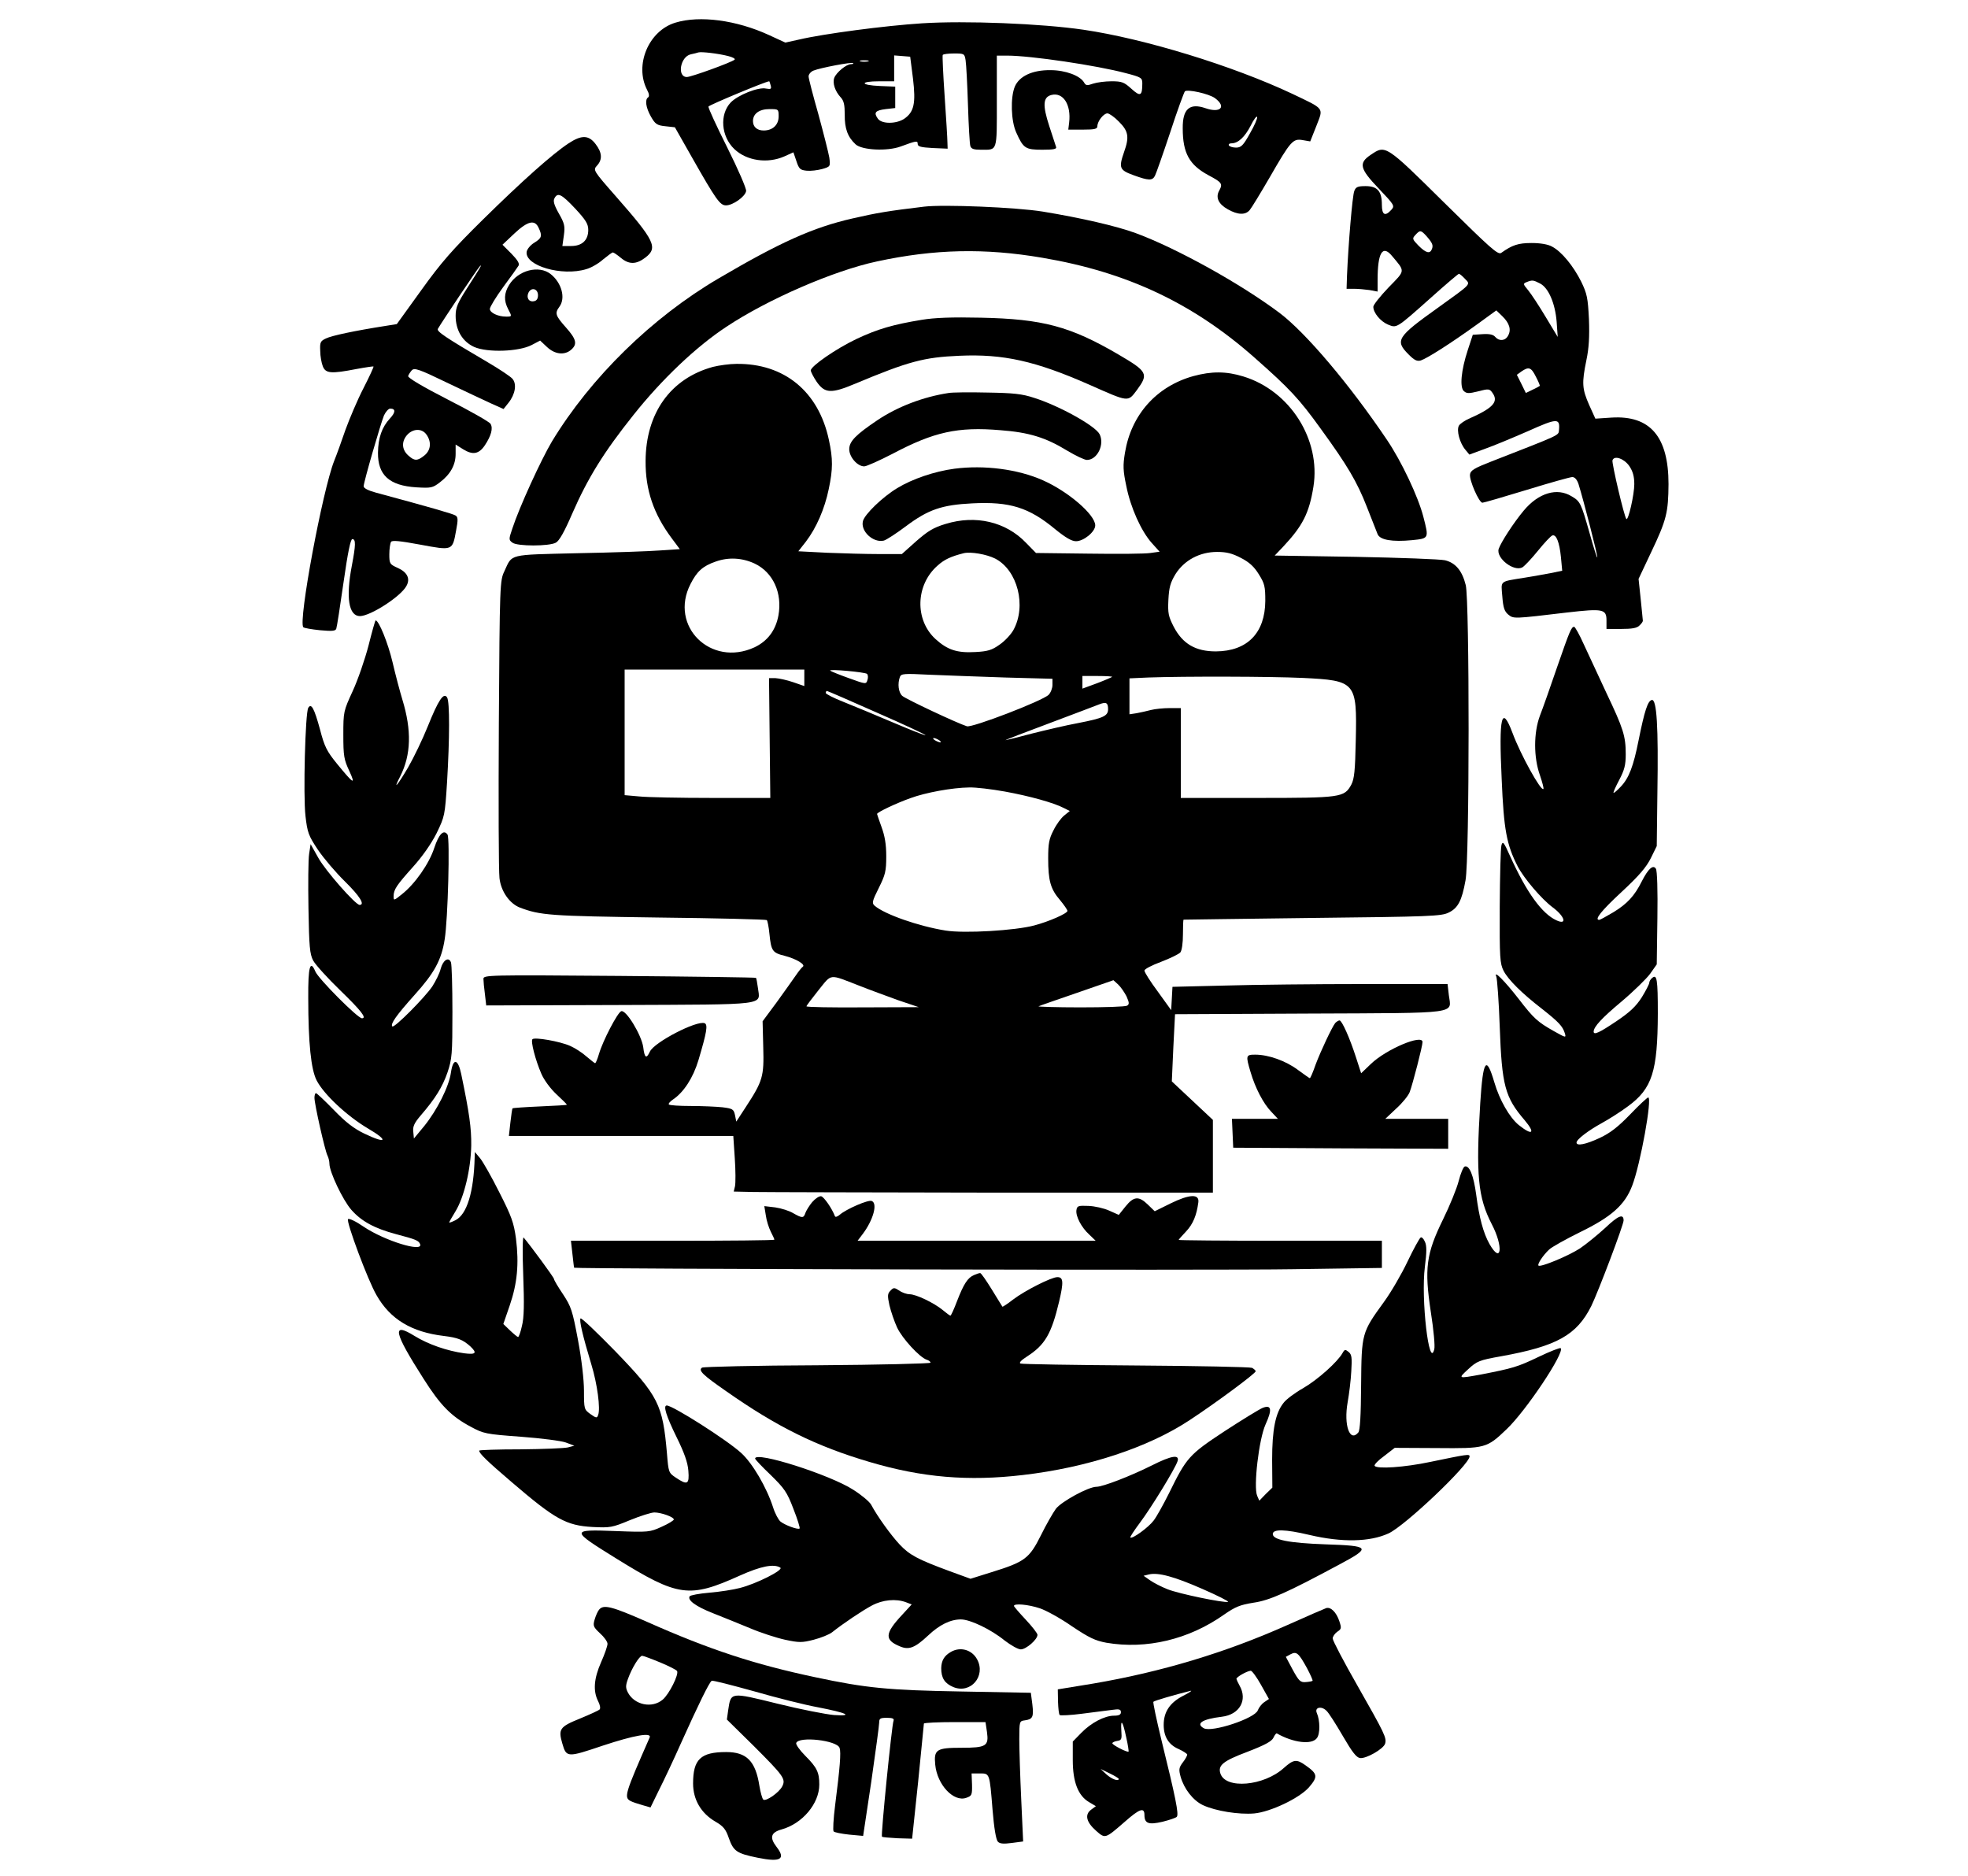 <?xml version="1.0" standalone="no"?>
<!DOCTYPE svg PUBLIC "-//W3C//DTD SVG 20010904//EN"
 "http://www.w3.org/TR/2001/REC-SVG-20010904/DTD/svg10.dtd">
<svg version="1.0" xmlns="http://www.w3.org/2000/svg"
 width="920pt" height="877pt" viewBox="0 0 920 877"
 preserveAspectRatio="xMidYMid meet">

<g transform="translate(0,877) scale(0.1,-0.1)"
fill="#000000" stroke="none">
<path d="M3157 8664 c-125 -38 -192 -198 -132 -314 10 -18 11 -31 5 -35 -16
-10 -11 -48 13 -90 20 -35 28 -41 67 -45 l45 -5 80 -141 c113 -199 131 -224
159 -224 32 0 90 41 94 67 2 11 -38 103 -88 203 -50 100 -90 186 -88 192 3 7
269 118 284 118 1 0 4 -9 7 -20 4 -16 1 -18 -22 -14 -36 8 -131 -30 -165 -65
-53 -56 -45 -159 17 -218 58 -55 155 -69 234 -34 l42 19 14 -41 c12 -37 18
-42 48 -45 19 -2 51 2 73 8 38 11 38 12 33 53 -4 23 -27 114 -51 202 -25 88
-46 168 -46 178 0 9 10 22 23 27 32 13 179 41 185 35 3 -3 -2 -5 -10 -5 -21 0
-68 -38 -78 -64 -9 -25 4 -63 30 -91 15 -16 19 -35 19 -81 -1 -65 14 -105 51
-139 30 -27 147 -33 210 -10 76 28 80 28 80 12 0 -12 15 -16 70 -19 l70 -3 -1
30 c0 17 -6 113 -13 215 -7 102 -11 188 -9 193 2 4 26 7 53 7 48 0 49 -1 54
-32 3 -18 8 -112 11 -208 3 -96 8 -183 11 -192 4 -14 16 -18 49 -18 79 0 75
-13 75 226 l0 214 48 0 c111 0 420 -46 555 -82 73 -19 77 -22 77 -48 0 -59 -9
-63 -51 -25 -34 31 -45 35 -93 35 -29 0 -68 -5 -86 -11 -28 -10 -34 -9 -42 5
-18 32 -87 58 -157 58 -85 1 -146 -28 -167 -77 -21 -51 -18 -161 7 -215 33
-74 43 -80 122 -80 51 0 68 3 64 13 -2 6 -17 51 -32 98 -32 98 -29 135 10 145
55 14 93 -45 83 -129 l-4 -33 68 0 c55 0 68 3 68 16 0 23 29 60 47 60 8 0 33
-17 54 -39 44 -44 49 -71 24 -141 -26 -75 -22 -85 44 -109 71 -26 88 -26 100
-3 5 9 37 100 71 202 33 102 65 188 69 193 11 11 113 -11 141 -32 54 -40 26
-71 -44 -47 -75 26 -108 -3 -107 -94 0 -116 31 -171 120 -219 64 -34 68 -40
50 -73 -17 -31 -3 -62 40 -86 47 -27 83 -28 103 -4 8 9 50 78 93 152 99 172
109 183 155 175 l35 -6 29 73 c33 86 41 76 -114 150 -276 130 -689 257 -975
299 -198 29 -552 43 -755 30 -172 -11 -461 -49 -575 -76 l-64 -14 -76 35
c-152 70 -324 93 -438 58z m247 -156 c21 -5 35 -13 30 -17 -15 -13 -203 -81
-223 -81 -47 0 -31 95 18 106 14 3 31 7 36 9 14 4 93 -5 139 -17z m864 -105
c14 -117 5 -157 -42 -189 -38 -24 -104 -24 -122 1 -21 29 -12 39 37 45 l44 5
0 50 0 50 -72 3 c-93 4 -95 22 -3 22 l70 0 0 61 0 60 38 -3 37 -3 13 -102z
m-210 80 c-10 -2 -26 -2 -35 0 -10 3 -2 5 17 5 19 0 27 -2 18 -5z m-418 -257
c0 -40 -28 -66 -70 -66 -31 0 -50 17 -50 44 0 34 29 56 77 56 42 0 43 0 43
-34z m2203 -80 c-31 -56 -41 -66 -65 -66 -15 0 -30 5 -33 10 -3 6 2 10 12 10
31 0 62 29 90 83 14 29 28 47 30 40 2 -6 -13 -41 -34 -77z"/>
<path d="M2658 8100 c-77 -51 -216 -175 -399 -355 -145 -143 -196 -201 -290
-332 l-114 -158 -50 -8 c-147 -23 -255 -46 -281 -59 -26 -12 -29 -18 -27 -58
0 -25 6 -57 12 -72 13 -34 39 -36 157 -13 43 8 79 13 80 12 2 -2 -19 -47 -47
-102 -28 -54 -65 -142 -84 -194 -18 -53 -42 -119 -53 -146 -54 -137 -169 -752
-144 -777 4 -4 39 -10 78 -14 56 -5 72 -4 76 7 3 8 18 105 34 217 20 141 33
202 41 202 17 0 16 -28 -2 -123 -29 -151 -15 -237 38 -237 50 1 191 92 217
141 19 34 4 64 -40 84 -38 17 -40 20 -40 64 0 25 4 51 8 58 5 8 40 5 137 -13
151 -28 150 -29 167 65 10 52 9 64 -2 71 -12 8 -113 37 -372 107 -37 10 -58
21 -58 30 0 19 78 288 95 331 8 17 21 32 29 32 26 0 26 -17 -1 -46 -38 -41
-55 -91 -56 -160 -1 -105 53 -154 179 -162 69 -4 76 -3 110 23 50 38 74 82 74
133 l0 44 35 -22 c45 -28 74 -23 102 19 29 44 39 79 26 100 -5 9 -95 60 -199
113 -117 60 -188 102 -186 110 2 7 10 19 17 27 12 13 35 5 163 -57 82 -39 175
-83 208 -98 l58 -26 23 29 c32 40 40 89 18 113 -10 11 -61 45 -114 76 -201
118 -241 145 -234 157 21 36 187 284 196 292 14 14 3 -5 -60 -103 -44 -69 -53
-90 -53 -128 0 -68 32 -121 87 -146 62 -27 208 -22 268 9 l40 21 32 -30 c37
-35 83 -40 114 -12 29 26 23 49 -26 104 -49 55 -52 66 -30 96 30 40 11 112
-41 153 -55 43 -152 18 -194 -51 -24 -39 -25 -73 -5 -112 19 -36 19 -36 -9
-36 -38 0 -76 18 -76 36 0 9 28 55 63 103 35 47 67 92 71 99 6 10 -5 27 -33
56 l-42 42 55 52 c63 59 96 67 114 27 18 -38 15 -48 -21 -70 -18 -11 -33 -30
-35 -42 -9 -65 165 -116 279 -81 22 6 57 26 78 45 22 18 42 33 46 33 4 0 20
-11 37 -25 38 -32 72 -32 115 1 60 46 44 79 -136 284 -109 124 -109 125 -90
146 26 28 24 61 -7 101 -32 42 -65 43 -126 3z m31 -305 c50 -54 61 -72 61
-100 0 -48 -29 -75 -80 -75 l-41 0 7 50 c6 43 3 56 -24 103 -22 39 -27 58 -20
70 15 29 33 20 97 -48z m-174 -405 c0 -16 -6 -26 -19 -28 -24 -5 -37 17 -25
41 14 26 44 17 44 -13z m-521 -652 c24 -34 20 -73 -10 -97 -32 -26 -46 -26
-72 -3 -32 26 -37 63 -12 95 27 34 72 37 94 5z"/>
<path d="M6409 8047 c-59 -39 -53 -65 36 -158 74 -78 76 -81 59 -100 -29 -32
-44 -24 -44 24 0 63 -21 87 -76 87 -37 0 -46 -4 -53 -23 -9 -22 -28 -252 -34
-395 l-2 -62 35 0 c19 0 52 -3 73 -6 l37 -7 0 54 c0 128 23 166 67 113 63 -75
64 -66 -16 -148 -39 -41 -71 -81 -71 -90 0 -28 33 -68 68 -83 42 -17 37 -21
202 126 68 61 127 111 130 111 4 0 16 -10 28 -23 27 -28 35 -20 -128 -137
-189 -135 -200 -152 -135 -217 27 -27 39 -33 57 -28 30 10 140 80 258 165 l95
69 28 -27 c33 -32 43 -63 27 -91 -13 -25 -42 -27 -60 -6 -9 11 -27 15 -59 13
l-46 -3 -23 -70 c-32 -97 -39 -177 -18 -194 13 -11 24 -11 67 0 47 12 52 12
65 -6 31 -42 6 -71 -104 -120 -24 -10 -47 -26 -52 -35 -12 -22 4 -81 30 -112
l19 -23 73 27 c40 14 131 52 202 83 136 61 149 61 144 5 -3 -27 12 -19 -318
-148 -77 -30 -96 -41 -98 -60 -4 -26 42 -132 58 -132 6 0 99 27 207 60 107 33
204 60 213 60 12 0 22 -12 29 -32 24 -77 92 -341 88 -344 -2 -2 -18 49 -36
114 -40 140 -43 148 -84 172 -68 42 -155 16 -224 -67 -47 -56 -107 -149 -117
-179 -13 -43 71 -108 111 -86 10 6 43 41 73 78 30 37 60 69 67 71 18 6 33 -31
40 -101 l6 -64 -54 -11 c-30 -6 -83 -15 -119 -21 -123 -20 -113 -12 -107 -88
4 -53 10 -70 28 -85 25 -20 24 -20 276 10 166 19 183 16 183 -37 l0 -40 69 0
c50 0 74 4 85 16 9 8 16 18 16 22 0 4 -5 49 -10 101 l-10 95 59 125 c72 151
80 186 81 318 0 222 -86 322 -266 311 l-76 -5 -29 64 c-33 75 -35 102 -13 209
12 57 15 110 12 192 -5 100 -9 119 -36 175 -37 74 -92 141 -136 164 -19 11
-55 17 -96 17 -62 0 -90 -9 -142 -46 -15 -11 -50 21 -267 235 -274 271 -274
270 -342 224z m258 -379 c29 -33 34 -44 27 -62 -9 -24 -28 -19 -63 16 -29 30
-30 33 -14 50 21 23 25 23 50 -4z m532 -223 c40 -20 71 -93 78 -179 l5 -71
-56 93 c-31 52 -68 108 -82 125 -24 29 -25 31 -8 38 27 11 32 10 63 -6z m-19
-436 c12 -23 20 -42 18 -43 -2 -2 -17 -10 -34 -18 l-31 -15 -21 43 -21 42 22
16 c34 23 45 19 67 -25z m437 -418 c16 -24 23 -48 23 -84 0 -49 -28 -172 -37
-163 -10 9 -69 262 -65 274 8 25 55 8 79 -27z"/>
<path d="M4320 7804 c-167 -20 -221 -29 -334 -55 -185 -42 -340 -112 -626
-280 -312 -183 -598 -463 -780 -763 -51 -86 -152 -306 -185 -407 -17 -50 -17
-53 1 -66 23 -17 170 -17 202 0 16 8 40 50 77 136 73 167 148 288 287 462 132
166 292 318 433 411 194 129 503 263 705 306 269 58 504 63 773 17 396 -67
705 -213 993 -468 162 -143 208 -192 308 -331 125 -172 170 -248 216 -366 23
-58 45 -115 50 -127 11 -27 68 -37 161 -28 80 8 79 8 53 109 -24 94 -103 261
-171 361 -174 258 -378 499 -501 592 -181 136 -480 302 -672 373 -89 33 -259
72 -436 101 -124 20 -463 34 -554 23z"/>
<path d="M4309 7275 c-134 -22 -206 -43 -304 -89 -97 -46 -215 -128 -215 -148
1 -7 13 -31 28 -53 38 -54 67 -56 179 -9 251 105 322 124 489 131 204 9 354
-24 608 -136 185 -82 178 -81 221 -24 55 75 50 86 -85 165 -227 133 -356 167
-645 173 -134 3 -216 0 -276 -10z"/>
<path d="M3333 7055 c-198 -54 -314 -216 -315 -440 -1 -135 37 -247 122 -361
l38 -51 -91 -6 c-51 -4 -225 -10 -387 -13 -328 -8 -304 -2 -342 -84 -21 -44
-22 -57 -26 -712 -2 -367 -1 -692 3 -723 7 -62 47 -118 94 -137 97 -37 140
-40 647 -47 276 -3 505 -9 509 -12 3 -4 9 -33 12 -65 8 -79 14 -88 71 -102 54
-14 99 -41 85 -51 -5 -3 -20 -22 -33 -41 -13 -19 -53 -75 -89 -125 l-66 -89 3
-121 c4 -137 -2 -158 -81 -279 l-45 -69 -6 30 c-6 28 -11 31 -59 37 -29 3 -95
6 -148 6 -53 0 -99 3 -102 7 -4 3 5 14 20 24 49 33 93 100 118 183 39 131 45
166 29 173 -37 14 -236 -89 -256 -133 -16 -35 -25 -30 -31 21 -8 57 -81 177
-103 168 -17 -6 -86 -138 -104 -200 -7 -24 -15 -43 -18 -43 -2 0 -20 14 -40
31 -20 18 -54 40 -77 50 -47 21 -166 42 -176 31 -9 -9 14 -98 42 -162 12 -28
42 -69 70 -95 27 -25 49 -47 49 -49 0 -2 -56 -5 -125 -8 -69 -3 -127 -7 -129
-9 -2 -2 -6 -32 -10 -66 l-7 -63 525 0 524 0 7 -105 c4 -57 4 -116 1 -130 l-6
-25 92 -2 c51 -1 555 -2 1120 -3 l1028 0 0 170 0 170 -96 90 -96 90 7 157 8
157 628 3 c714 3 663 -3 652 86 l-6 52 -396 0 c-218 0 -507 -3 -643 -7 l-247
-6 -3 -55 -3 -54 -62 86 c-35 47 -63 91 -63 99 0 7 35 25 78 41 42 16 83 36
90 44 7 9 12 44 12 84 0 37 1 68 3 69 1 0 272 4 602 8 549 6 603 8 637 25 44
21 62 56 79 151 19 102 19 1309 1 1380 -17 68 -48 104 -97 116 -22 5 -210 12
-418 16 l-378 6 39 41 c92 98 122 157 142 281 35 220 -109 448 -327 515 -81
25 -149 25 -234 2 -173 -48 -291 -181 -320 -358 -10 -60 -9 -84 6 -155 20
-102 70 -212 119 -267 l37 -41 -43 -6 c-24 -4 -154 -5 -289 -3 l-246 3 -47 48
c-94 98 -235 131 -375 88 -57 -17 -83 -33 -138 -81 l-67 -60 -107 0 c-58 0
-167 3 -241 6 l-136 7 36 46 c48 63 87 152 106 244 20 94 20 142 1 230 -48
227 -209 359 -433 356 -31 0 -81 -7 -109 -14z m1319 -896 c105 -54 148 -222
85 -335 -12 -21 -41 -52 -65 -68 -35 -25 -55 -31 -112 -34 -86 -5 -131 10
-187 61 -98 90 -93 254 11 344 31 28 62 42 121 57 33 8 107 -5 147 -25z m1149
3 c39 -20 62 -41 84 -77 27 -43 30 -57 30 -124 -1 -150 -84 -235 -231 -236
-95 0 -155 35 -197 115 -25 49 -28 63 -25 126 3 58 9 80 33 120 41 65 113 104
195 104 44 0 71 -7 111 -28z m-2274 -26 c87 -41 131 -138 112 -243 -13 -70
-51 -120 -112 -149 -204 -94 -400 99 -299 296 30 59 57 84 118 105 59 21 122
18 181 -9z m233 -534 l0 -39 -52 18 c-29 10 -66 18 -83 19 l-30 0 3 -280 3
-280 -273 0 c-150 0 -303 3 -340 7 l-68 6 0 293 0 294 420 0 420 0 0 -38z
m293 18 c5 -5 6 -17 2 -29 -6 -20 -7 -20 -87 9 -45 16 -84 32 -87 35 -8 9 163
-7 172 -15z m645 -17 l222 -6 0 -29 c0 -15 -8 -36 -18 -46 -28 -28 -358 -155
-382 -147 -47 15 -285 127 -302 142 -18 16 -23 57 -11 89 6 15 19 16 137 10
72 -3 231 -9 354 -13z m501 3 c-2 -2 -34 -16 -71 -30 l-68 -25 0 29 0 30 72 0
c39 0 69 -2 67 -4z m891 -5 c248 -12 254 -19 248 -290 -3 -145 -7 -182 -21
-209 -33 -60 -47 -62 -442 -62 l-355 0 0 210 0 210 -52 0 c-29 0 -69 -4 -88
-9 -19 -5 -50 -12 -67 -15 l-33 -5 0 84 0 84 88 4 c172 6 570 5 722 -2z
m-1989 -163 c126 -55 228 -103 226 -105 -2 -2 -71 25 -153 60 -82 35 -186 78
-231 96 -46 18 -83 37 -83 42 0 5 3 9 6 9 3 0 109 -46 235 -102z m1079 17 c0
-32 -22 -42 -140 -65 -55 -10 -152 -33 -216 -49 -64 -17 -120 -31 -123 -31 -3
1 89 36 204 79 116 44 221 83 235 89 31 12 40 7 40 -23z m-790 -145 c8 -5 11
-10 5 -10 -5 0 -17 5 -25 10 -8 5 -10 10 -5 10 6 0 17 -5 25 -10z m307 -240
c115 -21 228 -52 276 -77 l28 -14 -26 -21 c-14 -11 -37 -42 -50 -69 -21 -40
-25 -63 -25 -131 0 -105 11 -144 55 -195 19 -23 35 -46 35 -51 0 -12 -87 -50
-155 -68 -89 -24 -327 -38 -414 -24 -126 20 -286 76 -332 116 -14 12 -12 21
19 83 31 62 35 79 35 149 0 56 -7 95 -22 136 -11 31 -21 59 -21 61 0 8 91 51
156 74 70 26 195 49 275 50 30 1 105 -8 166 -19z m-682 -907 c50 -20 133 -50
185 -69 l95 -32 -262 -1 c-145 -1 -263 1 -263 5 0 3 25 36 56 75 64 79 47 77
189 22z m1251 -50 c13 -30 14 -37 3 -44 -8 -5 -106 -8 -219 -8 -113 0 -200 3
-195 5 6 3 87 31 180 63 l170 59 22 -20 c12 -11 29 -36 39 -55z"/>
<path d="M4435 6933 c-119 -18 -239 -64 -333 -127 -101 -68 -132 -99 -132
-136 0 -36 38 -80 70 -80 11 0 71 27 133 59 193 102 304 127 504 110 133 -10
211 -34 311 -95 40 -24 82 -44 93 -44 49 0 84 73 59 121 -21 39 -188 132 -305
169 -57 19 -97 23 -220 25 -82 2 -163 1 -180 -2z"/>
<path d="M4462 6579 c-92 -12 -198 -48 -268 -91 -68 -41 -152 -122 -160 -154
-12 -47 48 -103 98 -91 13 4 59 34 103 67 104 78 168 100 310 107 176 9 265
-19 388 -121 48 -39 77 -56 97 -56 36 0 90 44 90 74 0 50 -127 159 -245 211
-117 52 -274 72 -413 54z"/>
<path d="M1723 5753 c-17 -65 -50 -161 -74 -213 -43 -94 -44 -96 -44 -205 0
-99 3 -116 28 -169 31 -68 20 -61 -57 33 -48 59 -59 80 -80 161 -27 99 -41
125 -55 101 -14 -23 -24 -410 -13 -505 9 -78 14 -92 58 -158 27 -40 84 -107
127 -149 68 -67 95 -109 68 -109 -19 0 -159 159 -193 220 l-36 64 -7 -46 c-4
-26 -5 -140 -3 -255 3 -177 6 -213 22 -243 10 -19 67 -82 127 -140 98 -95 125
-130 101 -130 -20 0 -204 185 -218 219 -24 57 -34 22 -33 -124 0 -211 13 -334
39 -385 33 -65 142 -167 240 -225 99 -58 87 -74 -17 -24 -50 24 -88 54 -143
111 -42 43 -79 78 -83 78 -4 0 -7 -10 -7 -22 0 -29 49 -247 61 -270 5 -10 9
-27 9 -38 0 -38 63 -171 103 -216 47 -53 107 -86 208 -113 95 -25 106 -30 113
-47 15 -40 -166 16 -263 81 -36 25 -69 41 -74 36 -10 -10 93 -287 133 -355 64
-113 164 -173 315 -191 65 -8 88 -17 123 -48 34 -32 27 -40 -28 -33 -79 11
-167 41 -232 81 -108 67 -98 19 42 -200 79 -125 130 -176 220 -224 61 -33 71
-35 234 -47 94 -7 189 -19 211 -27 l40 -15 -30 -8 c-16 -4 -117 -8 -222 -9
-106 0 -193 -3 -193 -6 0 -13 37 -49 153 -148 203 -174 254 -202 377 -209 82
-4 91 -3 175 32 49 20 100 36 114 36 31 0 91 -21 91 -33 0 -4 -25 -20 -57 -34
-55 -25 -59 -26 -215 -20 -213 8 -212 5 4 -129 289 -179 340 -186 577 -79 98
44 159 56 189 37 16 -11 -113 -76 -189 -95 -30 -8 -94 -18 -142 -22 -48 -4
-90 -12 -93 -17 -11 -18 28 -47 109 -79 45 -18 123 -49 173 -70 49 -21 123
-45 164 -54 66 -14 79 -14 134 0 34 9 72 24 86 35 53 42 141 101 186 125 50
27 113 33 160 15 l26 -10 -46 -50 c-80 -86 -82 -116 -9 -146 42 -18 70 -7 132
51 53 50 104 75 153 75 43 0 140 -46 205 -99 29 -22 62 -41 75 -41 25 0 78 46
78 68 0 7 -25 39 -55 71 -30 32 -55 61 -55 64 0 13 67 7 121 -11 30 -10 97
-47 150 -84 81 -54 108 -67 161 -77 187 -32 386 15 551 132 52 36 74 45 136
55 77 11 157 47 401 178 152 81 147 88 -65 95 -168 6 -245 21 -245 48 0 24 57
23 171 -4 153 -36 283 -33 370 7 77 35 379 322 379 360 0 12 -11 10 -185 -26
-118 -25 -249 -34 -259 -18 -3 5 17 26 45 46 l49 38 199 -1 c225 -2 231 -1
324 88 90 85 273 359 253 379 -3 3 -50 -15 -104 -41 -98 -47 -120 -53 -268
-82 -110 -20 -109 -20 -60 25 40 37 51 42 153 60 261 47 354 99 422 235 33 68
151 379 151 400 0 33 -25 23 -86 -35 -36 -33 -89 -76 -117 -95 -53 -35 -185
-90 -195 -81 -6 7 22 49 50 75 11 11 77 48 144 81 148 72 210 128 244 217 39
101 95 413 75 413 -4 0 -42 -35 -84 -79 -56 -58 -93 -87 -142 -110 -66 -31
-109 -39 -109 -22 0 15 56 57 118 91 31 17 87 52 123 79 113 83 138 163 139
433 0 160 -4 185 -26 167 -8 -6 -14 -17 -14 -23 0 -6 -16 -37 -35 -68 -27 -42
-55 -69 -119 -112 -79 -53 -106 -66 -106 -48 1 23 38 63 130 140 57 48 117
107 134 130 l31 44 3 216 c2 129 -1 223 -7 231 -13 21 -36 0 -66 -59 -34 -68
-68 -105 -134 -145 -32 -19 -61 -35 -65 -35 -24 0 9 42 104 130 82 76 116 116
137 158 l28 57 3 250 c5 310 -3 437 -26 433 -19 -4 -34 -50 -62 -189 -24 -121
-45 -176 -83 -216 -17 -18 -32 -31 -34 -29 -2 2 10 29 27 61 24 46 30 69 30
119 0 85 -11 120 -90 286 -37 80 -85 182 -106 228 -20 45 -41 82 -45 82 -13 0
-20 -16 -80 -189 -31 -91 -67 -193 -80 -226 -30 -80 -30 -196 0 -279 11 -33
19 -62 16 -64 -11 -12 -106 159 -144 261 -51 136 -65 80 -51 -214 10 -239 23
-307 75 -409 30 -57 111 -152 163 -191 57 -42 70 -85 18 -61 -68 31 -140 131
-217 301 -29 65 -34 71 -40 50 -4 -13 -7 -142 -8 -287 -1 -241 1 -266 18 -300
22 -42 85 -105 181 -179 76 -60 95 -80 105 -112 7 -23 6 -23 -51 9 -76 43 -94
59 -164 150 -66 85 -119 138 -105 105 4 -11 12 -117 16 -235 10 -274 24 -329
117 -437 51 -61 36 -73 -28 -22 -43 35 -90 117 -114 199 -38 129 -53 107 -66
-95 -21 -338 -11 -442 54 -568 55 -105 45 -190 -11 -92 -29 52 -48 123 -62
230 -12 90 -32 140 -54 132 -6 -2 -19 -32 -28 -68 -9 -35 -42 -116 -73 -179
-79 -161 -88 -229 -57 -434 13 -82 20 -159 16 -173 -24 -98 -63 236 -44 385 9
70 9 100 0 118 -6 14 -15 23 -20 19 -5 -3 -33 -53 -61 -112 -28 -59 -78 -145
-111 -190 -103 -142 -104 -145 -106 -386 -1 -145 -5 -213 -13 -223 -40 -48
-69 34 -50 141 7 39 15 104 17 145 4 64 2 78 -12 90 -16 13 -19 13 -29 -5 -23
-41 -115 -124 -184 -164 -39 -22 -80 -53 -91 -68 -39 -48 -54 -127 -54 -267
l1 -130 -31 -30 -30 -31 -10 23 c-18 41 8 264 39 333 32 70 28 94 -13 78 -15
-6 -95 -55 -178 -109 -167 -110 -178 -123 -260 -290 -26 -52 -58 -110 -72
-128 -24 -32 -101 -88 -109 -79 -2 2 18 33 45 69 52 69 165 253 176 288 10 32
-29 26 -120 -20 -102 -51 -230 -100 -259 -100 -38 0 -164 -69 -190 -103 -13
-18 -45 -73 -70 -124 -54 -108 -75 -124 -230 -172 l-99 -31 -96 35 c-152 56
-189 76 -236 126 -41 44 -103 130 -133 186 -8 14 -45 45 -83 69 -108 70 -459
182 -459 146 0 -4 33 -39 73 -77 64 -63 76 -79 106 -158 19 -48 32 -90 29 -92
-7 -7 -70 16 -90 33 -9 8 -25 37 -34 66 -30 93 -96 206 -149 254 -68 62 -320
222 -348 222 -18 0 -2 -50 45 -146 37 -75 53 -120 56 -159 5 -64 -4 -69 -59
-32 -33 22 -34 25 -41 112 -20 230 -39 269 -243 480 -85 87 -157 156 -161 152
-7 -7 9 -78 51 -217 27 -88 43 -206 31 -235 -5 -15 -9 -14 -36 5 -29 21 -30
23 -30 108 0 52 -11 147 -28 238 -26 139 -32 156 -70 214 -23 34 -42 66 -42
71 0 7 -111 158 -142 194 -5 6 -6 -70 -2 -176 5 -134 4 -199 -6 -237 -6 -29
-15 -52 -18 -52 -3 0 -20 14 -38 31 l-31 30 30 87 c35 102 44 194 29 313 -10
73 -20 102 -77 214 -36 72 -77 144 -90 160 l-25 30 -1 -25 c-4 -162 -36 -267
-90 -294 -16 -8 -29 -13 -29 -10 0 2 13 25 29 51 41 67 72 198 74 308 1 81 -9
153 -47 335 -15 72 -38 75 -48 6 -9 -65 -65 -176 -125 -250 l-48 -58 -3 32
c-3 24 5 41 35 76 68 79 101 132 125 201 21 63 23 84 23 283 0 118 -3 223 -7
232 -11 27 -37 10 -48 -31 -5 -21 -23 -57 -39 -82 -36 -53 -178 -196 -187
-187 -10 11 18 51 103 146 93 103 127 164 142 262 15 92 25 472 13 489 -18 25
-40 3 -62 -63 -24 -74 -91 -169 -151 -216 -37 -30 -39 -31 -39 -10 0 32 14 52
91 138 44 49 84 106 110 157 38 79 39 82 49 240 12 201 13 375 0 395 -16 25
-41 -13 -90 -135 -24 -60 -66 -147 -92 -192 -51 -87 -73 -111 -37 -42 51 101
54 215 10 359 -11 36 -32 115 -46 175 -21 89 -64 195 -79 195 -2 0 -17 -53
-33 -117z m3899 -4411 c71 -31 124 -58 119 -60 -18 -6 -231 38 -283 59 -28 11
-65 30 -82 42 l-30 21 24 6 c44 11 120 -10 252 -68z"/>
<path d="M2260 4194 c0 -10 3 -43 7 -72 l6 -52 624 2 c705 3 656 -3 646 81 -3
23 -7 44 -9 46 -2 2 -289 6 -639 9 -619 5 -635 4 -635 -14z"/>
<path d="M6242 3988 c-16 -21 -67 -129 -92 -195 -12 -35 -24 -63 -27 -63 -2 0
-27 18 -56 39 -56 42 -137 71 -199 71 -44 0 -45 -4 -22 -81 22 -75 60 -148 97
-186 l31 -33 -107 0 -108 0 3 -67 3 -68 503 -3 502 -2 0 70 0 70 -147 0 -147
0 51 48 c29 26 57 61 63 77 14 37 60 215 60 234 0 38 -169 -33 -241 -102 l-46
-44 -23 71 c-30 94 -67 176 -78 176 -5 0 -14 -6 -20 -12z"/>
<path d="M3797 3151 c-14 -17 -28 -40 -32 -51 -8 -25 -15 -25 -57 -1 -18 11
-56 23 -84 27 l-51 6 7 -43 c3 -24 14 -58 23 -76 9 -18 17 -34 17 -38 0 -3
-214 -5 -475 -5 l-476 0 7 -62 c4 -35 7 -64 8 -64 5 -6 3034 -13 3359 -7 l417
6 0 64 0 63 -475 0 c-261 0 -475 2 -475 4 0 2 16 20 35 40 32 34 49 75 57 136
5 40 -41 38 -129 -5 l-75 -37 -32 31 c-42 41 -66 39 -104 -8 l-32 -40 -45 20
c-24 11 -68 21 -97 22 -48 2 -53 0 -56 -20 -4 -28 23 -81 61 -115 l29 -28
-556 0 -557 0 25 33 c48 64 70 142 41 153 -16 7 -119 -38 -149 -64 -10 -9 -21
-13 -23 -7 -13 35 -51 90 -64 93 -9 2 -28 -11 -42 -27z"/>
<path d="M4554 2810 c-30 -12 -49 -42 -80 -122 -14 -37 -28 -68 -31 -68 -3 0
-19 12 -37 27 -39 32 -123 73 -154 73 -12 0 -34 7 -48 17 -23 15 -27 15 -41 0
-14 -14 -15 -23 -5 -69 7 -29 23 -76 36 -104 24 -51 105 -139 138 -150 10 -3
18 -9 18 -14 0 -4 -237 -10 -527 -12 -291 -1 -534 -7 -541 -11 -19 -13 3 -34
111 -109 239 -168 424 -259 672 -332 246 -73 462 -91 717 -61 302 35 587 129
780 257 126 83 308 218 308 228 0 4 -8 11 -17 16 -10 4 -254 9 -543 11 -289 2
-531 6 -539 9 -9 3 2 15 30 33 84 54 114 105 150 256 22 93 20 115 -8 115 -28
0 -152 -63 -206 -104 -27 -21 -50 -36 -51 -34 -1 2 -24 38 -50 81 -26 42 -50
77 -54 76 -4 0 -17 -4 -28 -9z"/>
<path d="M2801 1246 c-7 -8 -16 -29 -21 -46 -9 -30 -6 -36 25 -65 19 -17 35
-39 35 -49 0 -10 -13 -48 -30 -86 -34 -77 -38 -135 -14 -182 9 -17 12 -34 7
-39 -5 -5 -47 -24 -93 -43 -94 -38 -101 -49 -81 -117 19 -65 23 -65 189 -9
148 49 230 63 219 38 -116 -264 -121 -280 -89 -297 9 -5 34 -13 55 -19 l38
-11 39 80 c22 43 70 145 106 226 77 171 130 280 141 286 5 3 93 -20 198 -49
104 -30 239 -64 300 -75 134 -26 168 -42 74 -36 -36 3 -155 26 -264 53 -223
55 -218 55 -231 -31 l-6 -43 125 -123 c141 -141 151 -155 134 -189 -15 -30
-78 -73 -89 -62 -5 5 -13 34 -18 64 -18 116 -60 158 -155 158 -120 0 -155 -34
-155 -147 0 -75 37 -139 104 -178 38 -22 49 -36 63 -77 22 -62 37 -72 135 -92
107 -22 133 -7 88 51 -33 43 -27 67 23 81 98 27 177 121 177 210 0 57 -11 80
-65 134 -26 26 -45 53 -43 60 11 33 192 13 203 -23 7 -21 2 -88 -21 -268 -8
-63 -11 -118 -7 -122 5 -5 37 -11 73 -15 l65 -6 38 253 c20 140 37 264 37 277
0 19 5 22 36 22 27 0 35 -4 31 -14 -8 -20 -60 -537 -54 -542 2 -2 35 -5 73 -7
l68 -2 28 265 c14 146 27 268 27 273 1 4 66 7 145 7 l143 0 7 -47 c9 -65 -4
-73 -119 -73 -117 0 -130 -8 -123 -79 9 -94 86 -176 145 -155 26 9 28 13 27
62 l-2 52 38 0 c47 0 46 3 60 -170 7 -85 16 -140 25 -149 9 -10 27 -11 65 -6
l53 7 -9 197 c-5 108 -9 234 -9 281 0 83 1 85 25 88 38 5 43 16 36 75 l-7 54
-322 6 c-345 6 -448 16 -687 67 -283 60 -494 129 -786 259 -164 72 -202 82
-223 57z m285 -247 c41 -17 76 -35 79 -40 10 -15 -37 -109 -67 -134 -50 -42
-131 -25 -162 32 -12 23 -12 33 0 66 18 50 53 107 66 107 5 0 43 -14 84 -31z"/>
<path d="M6200 1253 c-8 -3 -90 -38 -181 -79 -291 -130 -592 -220 -909 -274
l-165 -27 1 -57 c1 -31 4 -60 8 -63 3 -3 50 -1 103 6 54 7 117 15 141 18 34 5
42 3 42 -11 0 -11 -9 -16 -32 -16 -44 0 -107 -33 -153 -80 l-40 -41 0 -87 c0
-102 25 -166 76 -196 l32 -19 -23 -17 c-30 -23 -22 -58 25 -99 42 -37 42 -36
133 43 69 61 92 69 92 32 0 -40 19 -47 84 -32 32 8 62 18 67 23 11 11 -5 89
-72 361 -23 95 -40 175 -37 177 4 5 100 33 173 51 11 3 -4 -8 -34 -23 -62 -32
-91 -75 -91 -136 0 -55 23 -93 70 -113 22 -10 40 -22 40 -26 0 -5 -9 -22 -21
-37 -18 -24 -19 -33 -10 -66 16 -57 58 -111 104 -133 60 -28 169 -45 240 -39
76 7 211 71 256 122 43 50 41 63 -16 103 -42 30 -56 28 -102 -13 -93 -84 -272
-100 -296 -25 -12 38 12 58 126 101 83 32 114 49 122 66 6 13 13 22 16 20 78
-44 163 -54 187 -22 16 20 15 83 0 117 -12 27 21 35 45 11 11 -10 45 -64 77
-119 43 -74 63 -100 80 -102 28 -4 109 42 117 67 8 27 -1 46 -129 271 -64 112
-116 211 -116 221 0 9 10 23 21 31 20 13 21 17 10 50 -14 42 -40 67 -61 61z
m-90 -281 c16 -30 28 -57 26 -59 -2 -2 -16 -5 -32 -6 -25 -2 -32 5 -61 58
l-32 60 22 12 c28 15 38 6 77 -65z m-215 -78 l37 -66 -22 -15 c-12 -8 -25 -25
-30 -38 -14 -38 -214 -104 -252 -84 -40 22 -8 43 84 54 83 10 121 78 83 145
-8 14 -14 28 -15 32 0 9 50 37 67 38 6 0 28 -30 48 -66z m-630 -246 c8 -34 12
-64 11 -66 -6 -5 -76 31 -76 39 0 4 10 9 23 11 20 3 22 8 19 48 -4 60 7 45 23
-32z m-35 -193 c0 -14 -32 -2 -57 20 l-28 26 43 -21 c23 -11 42 -23 42 -25z"/>
<path d="M4445 1048 c-31 -18 -44 -40 -45 -76 0 -46 16 -71 56 -88 81 -34 154
51 112 129 -24 45 -78 61 -123 35z"/>
</g>
</svg>
